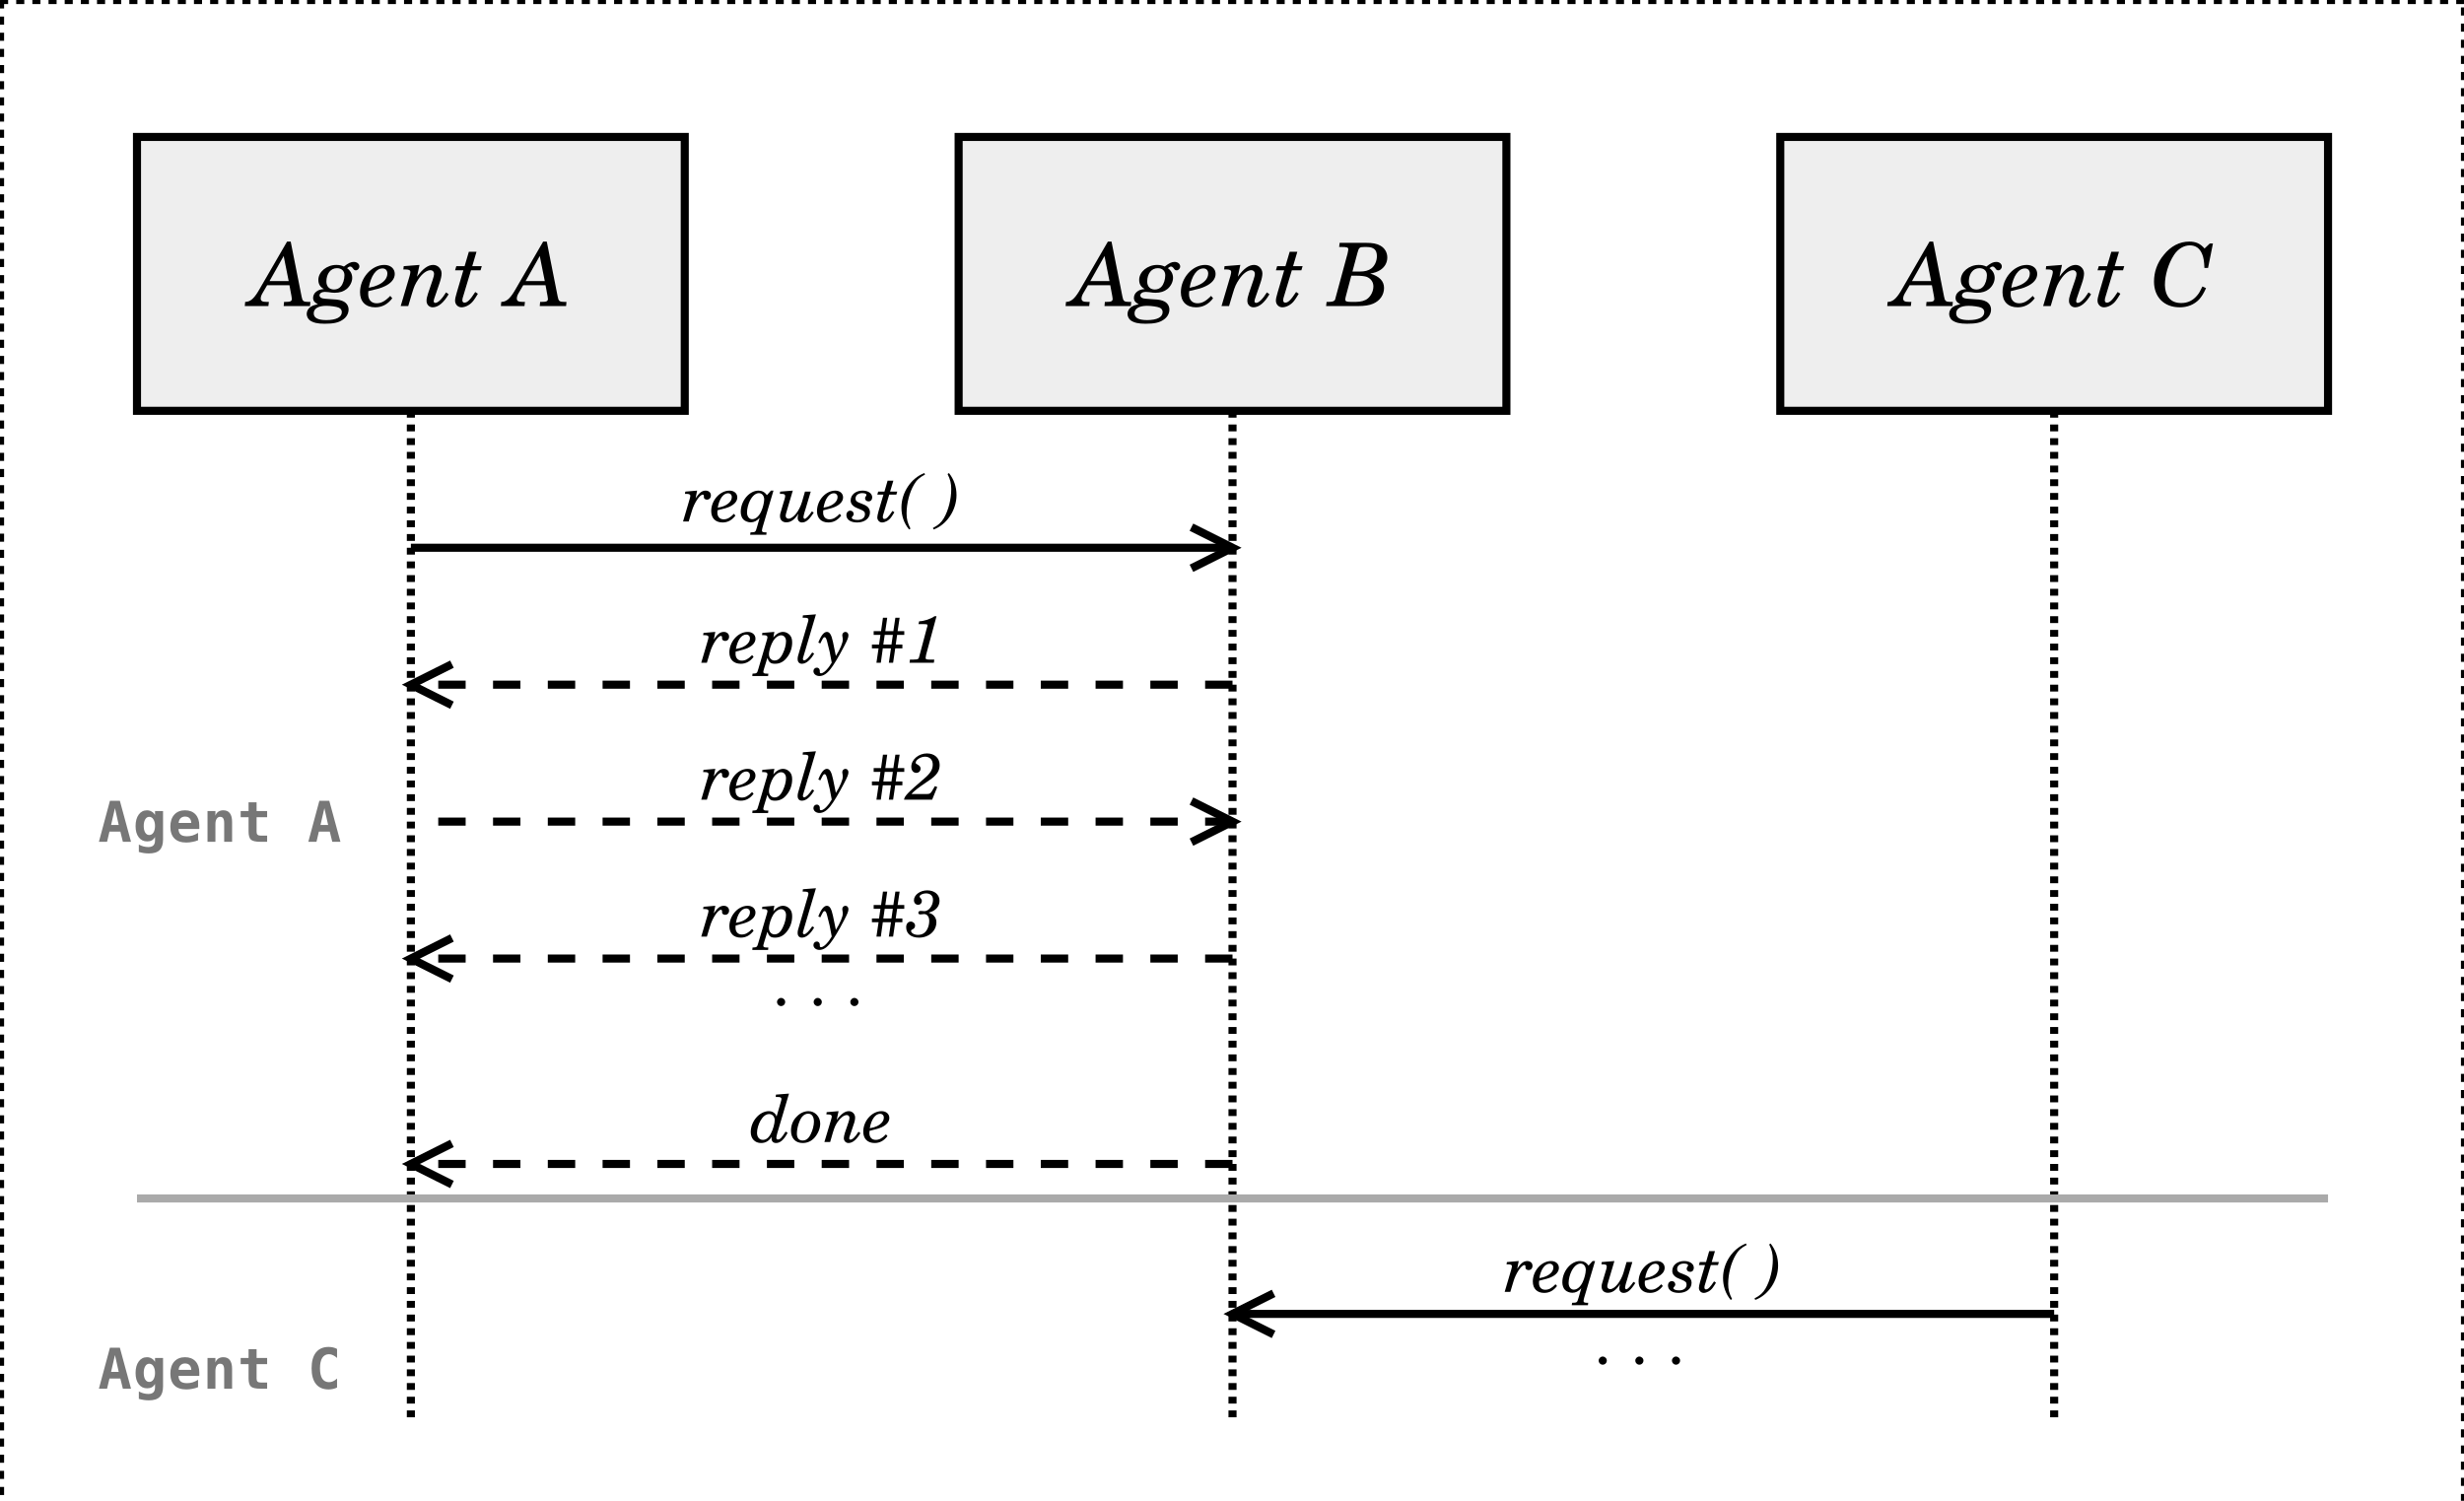 <?xml version="1.0" encoding="UTF-8"?>
<svg xmlns="http://www.w3.org/2000/svg" xmlns:xlink="http://www.w3.org/1999/xlink" width="307pt" height="187pt" viewBox="0 0 307 187" version="1.1">
<defs>
<g>
<symbol overflow="visible" id="glyph0-0">
<path style="stroke:none;" d=""/>
</symbol>
<symbol overflow="visible" id="glyph0-1">
<path style="stroke:none;" d="M 4.828 -8.031 L 4.375 -8.031 L 0.781 -1.828 C 0.203 -0.875 -0.25 -0.516 -0.844 -0.516 L -0.891 0 L 2.047 0 L 2.109 -0.516 L 1.844 -0.516 C 1.281 -0.516 1.094 -0.625 1.094 -0.953 C 1.094 -1.109 1.156 -1.328 1.281 -1.547 L 1.891 -2.594 L 4.672 -2.594 L 4.922 -1.25 C 4.938 -1.125 4.969 -0.984 4.969 -0.906 C 4.969 -0.594 4.797 -0.516 4.172 -0.516 L 4 -0.516 L 3.953 0 L 7.234 0 L 7.281 -0.516 L 7.016 -0.516 C 6.406 -0.516 6.297 -0.609 6.188 -1.172 Z M 4.578 -3.109 L 2.188 -3.109 L 3.953 -6.234 Z M 4.578 -3.109 "/>
</symbol>
<symbol overflow="visible" id="glyph0-2">
<path style="stroke:none;" d="M 4.172 -4.719 C 4.344 -4.859 4.438 -4.922 4.562 -4.922 C 4.672 -4.922 4.766 -4.859 4.859 -4.75 C 5.031 -4.5 5.094 -4.453 5.266 -4.453 C 5.5 -4.453 5.703 -4.672 5.703 -4.938 C 5.703 -5.25 5.406 -5.5 5.016 -5.5 C 4.641 -5.5 4.344 -5.359 3.781 -4.922 C 3.422 -5.078 3.188 -5.125 2.828 -5.125 C 1.641 -5.125 0.594 -4.266 0.594 -3.266 C 0.594 -2.734 0.812 -2.375 1.281 -2.125 C 0.781 -2.062 0.547 -1.984 0.297 -1.766 C 0.078 -1.594 -0.062 -1.297 -0.062 -1.031 C -0.062 -0.672 0.109 -0.438 0.531 -0.234 C 0.078 -0.125 -0.094 -0.062 -0.328 0.078 C -0.656 0.266 -0.859 0.625 -0.859 0.984 C -0.859 1.281 -0.703 1.594 -0.469 1.781 C -0.031 2.078 0.469 2.203 1.375 2.203 C 2.453 2.203 3.078 2.078 3.609 1.719 C 4.078 1.422 4.359 0.953 4.359 0.438 C 4.359 0.016 4.141 -0.344 3.781 -0.547 C 3.438 -0.734 3.094 -0.812 2.344 -0.844 C 1.391 -0.906 1.297 -0.922 1.141 -0.953 C 0.891 -1.016 0.734 -1.141 0.734 -1.328 C 0.734 -1.578 1.016 -1.766 1.391 -1.766 C 1.531 -1.766 1.688 -1.75 1.844 -1.734 C 2.297 -1.672 2.359 -1.656 2.625 -1.656 C 3.234 -1.656 3.719 -1.812 4.094 -2.109 C 4.531 -2.453 4.812 -3.016 4.812 -3.5 C 4.812 -4 4.594 -4.406 4.172 -4.719 Z M 2.906 -4.719 C 3.484 -4.719 3.844 -4.375 3.844 -3.844 C 3.844 -3.328 3.672 -2.766 3.391 -2.438 C 3.203 -2.203 2.891 -2.062 2.547 -2.062 C 1.969 -2.062 1.594 -2.438 1.594 -3.047 C 1.594 -4.031 2.125 -4.719 2.906 -4.719 Z M 1.578 -0.031 C 2.078 -0.031 2.859 0.078 3.109 0.188 C 3.375 0.297 3.516 0.484 3.516 0.75 C 3.516 1.391 2.812 1.75 1.578 1.75 C 0.531 1.75 0.016 1.469 0.016 0.906 C 0.016 0.312 0.594 -0.031 1.578 -0.031 Z M 1.578 -0.031 "/>
</symbol>
<symbol overflow="visible" id="glyph0-3">
<path style="stroke:none;" d="M 3.703 -1.266 C 3.047 -0.594 2.578 -0.344 2 -0.344 C 1.359 -0.344 0.953 -0.781 0.953 -1.484 C 0.953 -1.562 0.953 -1.719 0.969 -1.859 C 2.25 -2.156 2.469 -2.219 2.953 -2.438 C 3.797 -2.812 4.266 -3.375 4.266 -4 C 4.266 -4.672 3.734 -5.125 2.969 -5.125 C 1.375 -5.125 -0.062 -3.5 -0.062 -1.719 C -0.062 -0.547 0.641 0.156 1.828 0.156 C 2.656 0.156 3.375 -0.203 3.953 -0.969 Z M 1.031 -2.281 C 1.281 -3.75 1.938 -4.688 2.75 -4.688 C 3.109 -4.688 3.344 -4.438 3.344 -4.062 C 3.344 -3.469 2.922 -2.953 2.141 -2.609 C 1.828 -2.469 1.641 -2.406 1.031 -2.281 Z M 1.031 -2.281 "/>
</symbol>
<symbol overflow="visible" id="glyph0-4">
<path style="stroke:none;" d="M 2.5 -5.125 L 0.531 -4.969 L 0.484 -4.562 L 0.734 -4.562 C 1.188 -4.562 1.359 -4.469 1.359 -4.234 C 1.359 -4.141 1.328 -3.984 1.266 -3.75 L 0.156 0 L 1.094 0 L 1.547 -1.516 C 1.828 -2.469 1.969 -2.766 2.359 -3.344 C 2.828 -4.047 3.406 -4.469 3.875 -4.469 C 4.125 -4.469 4.312 -4.281 4.312 -4.031 C 4.312 -3.844 4.25 -3.594 4.141 -3.266 L 3.562 -1.562 C 3.422 -1.141 3.375 -0.891 3.375 -0.641 C 3.375 -0.188 3.703 0.156 4.141 0.156 C 4.828 0.156 5.516 -0.422 6.125 -1.469 L 5.812 -1.703 C 5.266 -0.844 4.797 -0.391 4.453 -0.391 C 4.359 -0.391 4.266 -0.484 4.266 -0.594 C 4.266 -0.719 4.297 -0.844 4.469 -1.328 L 4.984 -2.828 C 5.156 -3.328 5.25 -3.75 5.25 -4.062 C 5.25 -4.641 4.781 -5.125 4.203 -5.125 C 3.562 -5.125 2.906 -4.656 2.188 -3.656 Z M 2.5 -5.125 "/>
</symbol>
<symbol overflow="visible" id="glyph0-5">
<path style="stroke:none;" d="M 2.938 -6.766 L 1.984 -6.766 L 1.453 -4.969 L 0.422 -4.969 L 0.266 -4.453 L 1.297 -4.453 L 0.484 -1.703 C 0.328 -1.156 0.266 -0.906 0.266 -0.672 C 0.266 -0.203 0.625 0.156 1.062 0.156 C 1.578 0.156 2.188 -0.172 2.562 -0.688 C 2.719 -0.891 2.828 -1.062 3.109 -1.531 L 2.781 -1.75 C 2.109 -0.719 1.781 -0.422 1.422 -0.422 C 1.281 -0.422 1.172 -0.531 1.172 -0.719 C 1.172 -0.812 1.188 -0.891 1.203 -0.969 L 2.25 -4.453 L 3.438 -4.453 L 3.594 -4.969 L 2.406 -4.969 Z M 2.938 -6.766 "/>
</symbol>
<symbol overflow="visible" id="glyph0-6">
<path style="stroke:none;" d=""/>
</symbol>
<symbol overflow="visible" id="glyph0-7">
<path style="stroke:none;" d="M 1.344 -7.875 L 1.281 -7.359 L 1.562 -7.359 C 2.266 -7.359 2.422 -7.312 2.422 -7.062 C 2.422 -6.984 2.375 -6.75 2.328 -6.531 L 0.922 -1.344 C 0.781 -0.75 0.766 -0.75 0.672 -0.672 C 0.562 -0.562 0.297 -0.516 -0.125 -0.516 L -0.281 -0.516 L -0.344 0 L 3.625 0 C 4.422 0 5.078 -0.094 5.516 -0.297 C 6.359 -0.656 6.875 -1.391 6.875 -2.25 C 6.875 -3.109 6.312 -3.703 5.156 -4.047 C 5.688 -4.141 6.016 -4.25 6.375 -4.469 C 6.953 -4.828 7.281 -5.406 7.281 -6.047 C 7.281 -6.688 6.953 -7.234 6.406 -7.531 C 5.953 -7.781 5.469 -7.875 4.625 -7.875 Z M 2.938 -4.297 L 3.562 -6.625 C 3.734 -7.281 3.828 -7.359 4.391 -7.359 L 4.703 -7.359 C 5.594 -7.359 5.984 -7.016 5.984 -6.219 C 5.984 -5.609 5.719 -5.016 5.297 -4.688 C 4.953 -4.422 4.484 -4.297 3.844 -4.297 Z M 2.797 -3.781 L 3.484 -3.781 C 4.016 -3.781 4.516 -3.719 4.75 -3.625 C 5.25 -3.406 5.547 -2.984 5.547 -2.453 C 5.547 -1.891 5.281 -1.312 4.859 -0.953 C 4.531 -0.672 4 -0.516 3.344 -0.516 L 2.797 -0.516 C 2.219 -0.516 2.047 -0.578 2.047 -0.812 C 2.047 -0.891 2.062 -1.031 2.109 -1.188 Z M 2.797 -3.781 "/>
</symbol>
<symbol overflow="visible" id="glyph0-8">
<path style="stroke:none;" d="M 6.734 -7.172 C 6.203 -7.781 5.656 -8.031 4.828 -8.031 C 3.625 -8.031 2.531 -7.469 1.656 -6.375 C 0.844 -5.406 0.438 -4.266 0.438 -3.047 C 0.438 -1.109 1.703 0.156 3.641 0.156 C 4.609 0.156 5.422 -0.172 6.047 -0.812 C 6.375 -1.172 6.625 -1.578 6.922 -2.234 L 6.469 -2.438 C 6.188 -1.859 6.047 -1.594 5.844 -1.359 C 5.297 -0.688 4.641 -0.375 3.828 -0.375 C 3.156 -0.375 2.625 -0.594 2.297 -1.016 C 1.969 -1.422 1.797 -2 1.797 -2.625 C 1.797 -3.859 2.234 -5.297 2.922 -6.359 C 3.422 -7.125 4.156 -7.562 4.906 -7.562 C 5.625 -7.562 6.141 -7.203 6.438 -6.469 C 6.609 -6.062 6.688 -5.578 6.719 -4.75 L 7.172 -4.75 L 7.781 -7.797 L 7.391 -7.797 Z M 6.734 -7.172 "/>
</symbol>
<symbol overflow="visible" id="glyph1-0">
<path style="stroke:none;" d="M 0.359 1.234 L 0.359 -4.938 L 3.859 -4.938 L 3.859 1.234 Z M 0.75 0.844 L 3.469 0.844 L 3.469 -4.547 L 0.75 -4.547 Z M 0.75 0.844 "/>
</symbol>
<symbol overflow="visible" id="glyph1-1">
<path style="stroke:none;" d="M 2.109 -4.188 L 1.625 -2.094 L 2.578 -2.094 Z M 1.484 -5.109 L 2.719 -5.109 L 4.109 0 L 3.094 0 L 2.781 -1.266 L 1.422 -1.266 L 1.125 0 L 0.109 0 Z M 1.484 -5.109 "/>
</symbol>
<symbol overflow="visible" id="glyph1-2">
<path style="stroke:none;" d="M 2.75 -1.969 C 2.75 -2.309 2.68 -2.586 2.547 -2.797 C 2.422 -3.004 2.246 -3.109 2.031 -3.109 C 1.82 -3.109 1.652 -3.004 1.531 -2.797 C 1.406 -2.586 1.344 -2.309 1.344 -1.969 C 1.344 -1.625 1.406 -1.348 1.531 -1.141 C 1.652 -0.941 1.82 -0.844 2.031 -0.844 C 2.246 -0.844 2.422 -0.941 2.547 -1.141 C 2.68 -1.348 2.75 -1.625 2.75 -1.969 Z M 3.75 -0.281 C 3.75 0.32 3.605 0.758 3.328 1.031 C 3.055 1.309 2.605 1.453 1.984 1.453 C 1.773 1.453 1.566 1.434 1.359 1.406 C 1.148 1.375 0.941 1.324 0.734 1.266 L 0.734 0.344 C 0.918 0.445 1.113 0.523 1.312 0.578 C 1.508 0.629 1.711 0.656 1.922 0.656 C 2.199 0.656 2.41 0.586 2.547 0.453 C 2.68 0.316 2.75 0.105 2.75 -0.172 L 2.75 -0.594 C 2.645 -0.406 2.508 -0.262 2.344 -0.172 C 2.188 -0.086 1.992 -0.047 1.766 -0.047 C 1.328 -0.047 0.977 -0.219 0.719 -0.562 C 0.457 -0.902 0.328 -1.367 0.328 -1.953 C 0.328 -2.555 0.457 -3.035 0.719 -3.391 C 0.977 -3.742 1.32 -3.922 1.75 -3.922 C 1.965 -3.922 2.16 -3.867 2.328 -3.766 C 2.504 -3.672 2.645 -3.527 2.75 -3.344 L 2.75 -3.828 L 3.75 -3.828 Z M 3.75 -0.281 "/>
</symbol>
<symbol overflow="visible" id="glyph1-3">
<path style="stroke:none;" d="M 3.766 -0.188 C 3.535 -0.094 3.293 -0.023 3.047 0.016 C 2.805 0.066 2.555 0.094 2.297 0.094 C 1.648 0.094 1.152 -0.078 0.812 -0.422 C 0.477 -0.762 0.312 -1.254 0.312 -1.891 C 0.312 -2.512 0.473 -3.008 0.797 -3.375 C 1.129 -3.738 1.578 -3.922 2.141 -3.922 C 2.699 -3.922 3.141 -3.746 3.453 -3.406 C 3.762 -3.07 3.922 -2.602 3.922 -2 L 3.922 -1.594 L 1.328 -1.594 C 1.336 -1.289 1.426 -1.059 1.594 -0.906 C 1.77 -0.758 2.035 -0.688 2.391 -0.688 C 2.617 -0.688 2.844 -0.719 3.062 -0.781 C 3.289 -0.852 3.523 -0.961 3.766 -1.109 Z M 2.922 -2.344 C 2.91 -2.602 2.836 -2.801 2.703 -2.938 C 2.578 -3.07 2.387 -3.141 2.141 -3.141 C 1.91 -3.141 1.723 -3.066 1.578 -2.922 C 1.441 -2.785 1.363 -2.59 1.344 -2.344 Z M 2.922 -2.344 "/>
</symbol>
<symbol overflow="visible" id="glyph1-4">
<path style="stroke:none;" d="M 3.656 -2.484 L 3.656 0 L 2.672 0 L 2.672 -2.328 C 2.672 -2.605 2.629 -2.805 2.547 -2.922 C 2.473 -3.043 2.34 -3.109 2.156 -3.109 C 1.977 -3.109 1.836 -3.023 1.734 -2.859 C 1.629 -2.703 1.578 -2.477 1.578 -2.188 L 1.578 0 L 0.594 0 L 0.594 -3.828 L 1.578 -3.828 L 1.578 -3.25 C 1.648 -3.465 1.77 -3.633 1.938 -3.75 C 2.113 -3.863 2.32 -3.922 2.562 -3.922 C 2.926 -3.922 3.195 -3.801 3.375 -3.562 C 3.559 -3.32 3.656 -2.961 3.656 -2.484 Z M 3.656 -2.484 "/>
</symbol>
<symbol overflow="visible" id="glyph1-5">
<path style="stroke:none;" d="M 2.359 -4.922 L 2.359 -3.828 L 3.672 -3.828 L 3.672 -3.062 L 2.359 -3.062 L 2.359 -1.25 C 2.359 -1.07 2.398 -0.945 2.484 -0.875 C 2.566 -0.801 2.707 -0.766 2.906 -0.766 L 3.672 -0.766 L 3.672 0 L 2.828 0 C 2.254 0 1.863 -0.086 1.656 -0.266 C 1.457 -0.449 1.359 -0.797 1.359 -1.297 L 1.359 -3.062 L 0.375 -3.062 L 0.375 -3.828 L 1.359 -3.828 L 1.359 -4.922 Z M 2.359 -4.922 "/>
</symbol>
<symbol overflow="visible" id="glyph1-6">
<path style="stroke:none;" d=""/>
</symbol>
<symbol overflow="visible" id="glyph1-7">
<path style="stroke:none;" d="M 3.688 -0.141 C 3.531 -0.066 3.363 -0.008 3.188 0.031 C 3.008 0.07 2.824 0.094 2.641 0.094 C 1.953 0.094 1.426 -0.129 1.062 -0.578 C 0.695 -1.035 0.516 -1.691 0.516 -2.547 C 0.516 -3.398 0.695 -4.055 1.062 -4.516 C 1.426 -4.973 1.953 -5.203 2.641 -5.203 C 2.824 -5.203 3.008 -5.18 3.188 -5.141 C 3.371 -5.098 3.539 -5.035 3.688 -4.953 L 3.688 -3.828 C 3.52 -3.98 3.352 -4.098 3.188 -4.172 C 3.031 -4.254 2.863 -4.297 2.688 -4.297 C 2.32 -4.297 2.039 -4.145 1.844 -3.844 C 1.656 -3.551 1.562 -3.117 1.562 -2.547 C 1.562 -1.973 1.656 -1.539 1.844 -1.25 C 2.039 -0.957 2.32 -0.812 2.688 -0.812 C 2.863 -0.812 3.031 -0.848 3.188 -0.922 C 3.352 -0.992 3.52 -1.109 3.688 -1.266 Z M 3.688 -0.141 "/>
</symbol>
<symbol overflow="visible" id="glyph2-0">
<path style="stroke:none;" d=""/>
</symbol>
<symbol overflow="visible" id="glyph2-1">
<path style="stroke:none;" d="M 1.828 -3.844 L 0.359 -3.719 L 0.312 -3.438 L 0.516 -3.438 C 0.844 -3.438 0.984 -3.359 0.984 -3.203 C 0.984 -3.141 0.953 -2.969 0.906 -2.812 L 0.078 0 L 0.781 0 L 1.172 -1.297 C 1.469 -2.312 2.156 -3.344 2.531 -3.344 C 2.625 -3.344 2.672 -3.281 2.672 -3.156 C 2.672 -2.969 2.672 -2.953 2.703 -2.891 C 2.781 -2.781 2.906 -2.719 3.062 -2.719 C 3.344 -2.719 3.547 -2.938 3.547 -3.25 C 3.547 -3.594 3.281 -3.844 2.891 -3.844 C 2.438 -3.844 2.078 -3.562 1.641 -2.891 Z M 1.828 -3.844 "/>
</symbol>
<symbol overflow="visible" id="glyph2-2">
<path style="stroke:none;" d="M 2.781 -0.953 C 2.297 -0.453 1.938 -0.266 1.5 -0.266 C 1.016 -0.266 0.719 -0.594 0.719 -1.109 C 0.719 -1.172 0.719 -1.281 0.734 -1.391 C 1.688 -1.625 1.844 -1.672 2.219 -1.828 C 2.844 -2.109 3.203 -2.531 3.203 -3 C 3.203 -3.5 2.797 -3.844 2.234 -3.844 C 1.031 -3.844 -0.047 -2.625 -0.047 -1.297 C -0.047 -0.406 0.484 0.125 1.375 0.125 C 2 0.125 2.531 -0.156 2.969 -0.734 Z M 0.766 -1.719 C 0.953 -2.812 1.453 -3.516 2.062 -3.516 C 2.328 -3.516 2.516 -3.328 2.516 -3.047 C 2.516 -2.609 2.188 -2.219 1.609 -1.953 C 1.375 -1.844 1.234 -1.812 0.766 -1.719 Z M 0.766 -1.719 "/>
</symbol>
<symbol overflow="visible" id="glyph2-3">
<path style="stroke:none;" d="M 4.078 -3.844 L 3.766 -3.844 L 3.266 -3.281 C 3 -3.656 2.641 -3.844 2.219 -3.844 C 1.062 -3.844 0 -2.578 0 -1.188 C 0 -0.812 0.125 -0.438 0.344 -0.234 C 0.547 -0.031 0.922 0.109 1.234 0.109 C 1.656 0.109 2 -0.062 2.359 -0.453 L 2.016 0.734 C 1.844 1.328 1.844 1.344 1.219 1.359 L 1.172 1.656 L 3.188 1.656 L 3.219 1.359 L 3.156 1.359 C 2.766 1.359 2.641 1.312 2.641 1.141 C 2.641 1.078 2.672 0.906 2.719 0.734 Z M 2.266 -3.531 C 2.641 -3.531 2.922 -3.203 2.922 -2.75 C 2.922 -2.344 2.75 -1.672 2.547 -1.25 C 2.266 -0.625 1.844 -0.281 1.422 -0.281 C 1.047 -0.281 0.781 -0.625 0.781 -1.125 C 0.781 -1.578 0.938 -2.188 1.156 -2.609 C 1.453 -3.188 1.859 -3.531 2.266 -3.531 Z M 2.266 -3.531 "/>
</symbol>
<symbol overflow="visible" id="glyph2-4">
<path style="stroke:none;" d="M 4.172 -3.719 L 3.453 -3.719 L 3.078 -2.422 C 2.734 -1.281 1.984 -0.344 1.406 -0.344 C 1.203 -0.344 1.047 -0.5 1.047 -0.703 C 1.047 -0.797 1.078 -0.938 1.141 -1.156 L 1.938 -3.844 L 0.359 -3.719 L 0.328 -3.438 L 0.531 -3.438 C 0.875 -3.438 0.984 -3.359 0.984 -3.172 C 0.984 -3.094 0.969 -2.969 0.922 -2.812 L 0.594 -1.719 C 0.344 -0.891 0.344 -0.891 0.344 -0.641 C 0.344 -0.188 0.656 0.109 1.125 0.109 C 1.688 0.109 2.156 -0.219 2.641 -0.969 C 2.562 -0.688 2.547 -0.578 2.547 -0.422 C 2.547 -0.109 2.766 0.125 3.078 0.125 C 3.562 0.125 3.969 -0.203 4.547 -1.109 L 4.312 -1.25 C 3.906 -0.656 3.578 -0.328 3.422 -0.328 C 3.328 -0.328 3.266 -0.422 3.266 -0.531 C 3.266 -0.609 3.297 -0.766 3.359 -1 Z M 4.172 -3.719 "/>
</symbol>
<symbol overflow="visible" id="glyph2-5">
<path style="stroke:none;" d="M 2 -3.844 C 1.141 -3.844 0.516 -3.328 0.516 -2.609 C 0.516 -2.266 0.719 -1.969 1.078 -1.781 C 1.219 -1.719 1.391 -1.625 1.719 -1.5 C 2.188 -1.312 2.297 -1.188 2.297 -0.906 C 2.297 -0.469 1.938 -0.188 1.375 -0.188 C 0.953 -0.188 0.656 -0.297 0.656 -0.469 C 0.656 -0.5 0.672 -0.562 0.719 -0.594 C 0.859 -0.75 0.891 -0.797 0.891 -0.938 C 0.891 -1.172 0.703 -1.344 0.469 -1.344 C 0.203 -1.344 -0.016 -1.125 -0.016 -0.797 C -0.016 -0.234 0.5 0.125 1.328 0.125 C 2.266 0.125 2.922 -0.391 2.922 -1.141 C 2.922 -1.453 2.766 -1.75 2.5 -1.922 C 2.328 -2.031 2.25 -2.078 1.797 -2.25 C 1.266 -2.438 1.125 -2.562 1.125 -2.875 C 1.125 -3.266 1.484 -3.531 1.953 -3.531 C 2.266 -3.531 2.484 -3.453 2.484 -3.312 C 2.484 -3.281 2.469 -3.25 2.453 -3.203 C 2.328 -3.031 2.312 -3 2.312 -2.875 C 2.312 -2.656 2.5 -2.5 2.75 -2.5 C 3.016 -2.5 3.203 -2.703 3.203 -3 C 3.203 -3.5 2.703 -3.844 2 -3.844 Z M 2 -3.844 "/>
</symbol>
<symbol overflow="visible" id="glyph2-6">
<path style="stroke:none;" d="M 2.203 -5.078 L 1.484 -5.078 L 1.094 -3.719 L 0.312 -3.719 L 0.203 -3.344 L 0.969 -3.344 L 0.359 -1.281 C 0.25 -0.875 0.203 -0.672 0.203 -0.5 C 0.203 -0.156 0.469 0.125 0.797 0.125 C 1.172 0.125 1.641 -0.125 1.922 -0.516 C 2.031 -0.672 2.125 -0.797 2.328 -1.141 L 2.094 -1.312 C 1.578 -0.547 1.344 -0.312 1.078 -0.312 C 0.953 -0.312 0.891 -0.406 0.891 -0.547 C 0.891 -0.609 0.891 -0.656 0.906 -0.734 L 1.688 -3.344 L 2.578 -3.344 L 2.688 -3.719 L 1.797 -3.719 Z M 2.203 -5.078 "/>
</symbol>
<symbol overflow="visible" id="glyph2-7">
<path style="stroke:none;" d="M 3.188 -6.031 C 1.531 -5.406 0.328 -3.609 0.328 -1.75 C 0.328 -0.703 0.641 0.219 1.281 1 L 1.453 0.891 C 1.094 0.188 0.969 -0.281 0.969 -1 C 0.969 -2.25 1.328 -3.641 1.906 -4.609 C 2.219 -5.156 2.578 -5.484 3.266 -5.844 Z M 3.188 -6.031 "/>
</symbol>
<symbol overflow="visible" id="glyph2-8">
<path style="stroke:none;" d=""/>
</symbol>
<symbol overflow="visible" id="glyph2-9">
<path style="stroke:none;" d="M -0.672 1 C 0.969 0.391 2.172 -1.422 2.172 -3.281 C 2.172 -4.328 1.859 -5.234 1.234 -6.031 L 1.062 -5.906 C 1.406 -5.203 1.516 -4.734 1.516 -4.031 C 1.516 -2.781 1.172 -1.391 0.594 -0.406 C 0.281 0.125 -0.078 0.453 -0.766 0.812 Z M -0.672 1 "/>
</symbol>
<symbol overflow="visible" id="glyph2-10">
<path style="stroke:none;" d="M 1.922 -3.844 L 0.422 -3.719 L 0.391 -3.438 L 0.594 -3.438 C 0.922 -3.438 1.062 -3.359 1.062 -3.172 C 1.062 -3.094 1.031 -2.969 0.984 -2.812 L -0.062 0.734 C -0.234 1.328 -0.234 1.328 -0.797 1.359 L -0.828 1.656 L 1.141 1.656 L 1.172 1.359 L 1.078 1.359 C 0.672 1.359 0.547 1.312 0.547 1.141 C 0.547 1.078 0.578 0.938 0.641 0.734 L 1.047 -0.594 C 1.266 -0.031 1.469 0.125 2.016 0.125 C 2.594 0.125 3.094 -0.125 3.484 -0.641 C 3.906 -1.156 4.141 -1.844 4.141 -2.516 C 4.141 -2.922 4.062 -3.188 3.875 -3.422 C 3.656 -3.688 3.328 -3.844 3.016 -3.844 C 2.594 -3.844 2.156 -3.609 1.797 -3.156 Z M 2.766 -3.422 C 3.125 -3.422 3.375 -3.125 3.375 -2.688 C 3.375 -2.25 3.234 -1.688 2.984 -1.172 C 2.703 -0.562 2.375 -0.281 1.938 -0.281 C 1.547 -0.281 1.25 -0.609 1.25 -1.047 C 1.25 -1.516 1.5 -2.297 1.812 -2.781 C 2.094 -3.188 2.438 -3.422 2.766 -3.422 Z M 2.766 -3.422 "/>
</symbol>
<symbol overflow="visible" id="glyph2-11">
<path style="stroke:none;" d="M 2.406 -6.031 L 0.781 -5.906 L 0.75 -5.609 L 1 -5.609 C 1.328 -5.609 1.469 -5.547 1.469 -5.359 C 1.469 -5.281 1.438 -5.172 1.391 -5 L 0.359 -1.484 C 0.156 -0.828 0.125 -0.703 0.125 -0.453 C 0.125 -0.094 0.328 0.125 0.656 0.125 C 1.172 0.125 1.703 -0.312 2.188 -1.141 L 1.938 -1.281 C 1.531 -0.656 1.156 -0.297 0.938 -0.297 C 0.844 -0.297 0.781 -0.375 0.781 -0.469 C 0.781 -0.562 0.781 -0.562 0.891 -0.922 Z M 2.406 -6.031 "/>
</symbol>
<symbol overflow="visible" id="glyph2-12">
<path style="stroke:none;" d="M 1.797 -2.578 C 1.609 -3.469 1.391 -3.844 1.031 -3.844 C 0.672 -3.844 0.297 -3.391 -0.031 -2.516 L 0.219 -2.406 C 0.531 -3.047 0.609 -3.188 0.75 -3.188 C 0.875 -3.188 0.969 -3.016 1.062 -2.656 C 1.312 -1.734 1.469 -1.047 1.641 -0.016 C 1.375 0.422 1.312 0.5 1.172 0.672 C 0.844 1.078 0.531 1.312 0.312 1.312 C 0.219 1.312 0.156 1.266 0.156 1.172 C 0.156 0.922 0.156 0.922 0.125 0.859 C 0.078 0.703 -0.062 0.609 -0.219 0.609 C -0.453 0.609 -0.641 0.797 -0.641 1.047 C -0.641 1.391 -0.312 1.656 0.109 1.656 C 0.578 1.656 1.031 1.375 1.5 0.766 C 1.891 0.281 2.531 -0.797 3.156 -2 C 3.625 -2.891 3.719 -3.156 3.719 -3.422 C 3.719 -3.672 3.562 -3.844 3.344 -3.844 C 3.125 -3.844 2.953 -3.656 2.953 -3.438 C 2.953 -3.391 2.953 -3.344 2.969 -3.297 C 3.016 -3.016 3.016 -3 3.016 -2.875 C 3.016 -2.469 2.688 -1.688 2.156 -0.844 Z M 1.797 -2.578 "/>
</symbol>
<symbol overflow="visible" id="glyph2-13">
<path style="stroke:none;" d="M 1.094 -1.797 L 0.828 0 L 1.375 0 L 1.625 -1.797 L 2.641 -1.797 L 2.375 0 L 2.906 0 L 3.172 -1.797 L 4.062 -1.797 L 4.062 -2.266 L 3.234 -2.266 L 3.406 -3.469 L 4.297 -3.469 L 4.297 -3.938 L 3.469 -3.938 L 3.719 -5.609 L 3.188 -5.609 L 2.938 -3.938 L 1.938 -3.938 L 2.172 -5.609 L 1.641 -5.609 L 1.406 -3.938 L 0.484 -3.938 L 0.484 -3.469 L 1.328 -3.469 L 1.156 -2.266 L 0.266 -2.266 L 0.266 -1.797 Z M 1.859 -3.469 L 2.875 -3.469 L 2.703 -2.266 L 1.688 -2.266 Z M 1.859 -3.469 "/>
</symbol>
<symbol overflow="visible" id="glyph2-14">
<path style="stroke:none;" d="M 3.766 -5.797 L 3.516 -5.797 C 3.078 -5.469 2.203 -5.172 1.609 -5.172 L 1.516 -4.812 L 2.078 -4.812 C 2.578 -4.812 2.641 -4.797 2.641 -4.656 C 2.641 -4.578 2.641 -4.578 2.547 -4.281 L 1.672 -1 C 1.562 -0.578 1.562 -0.562 1.484 -0.5 C 1.406 -0.422 1.219 -0.391 0.797 -0.391 L 0.453 -0.391 L 0.406 0 L 3.438 0 L 3.484 -0.391 L 3.047 -0.391 C 2.516 -0.391 2.406 -0.422 2.406 -0.609 C 2.406 -0.672 2.406 -0.672 2.469 -1 Z M 3.766 -5.797 "/>
</symbol>
<symbol overflow="visible" id="glyph2-15">
<path style="stroke:none;" d="M 3.562 -1.688 L 3.344 -1.312 C 3.047 -0.781 2.938 -0.703 2.531 -0.703 L 0.641 -0.703 C 0.844 -0.953 1.188 -1.25 1.844 -1.719 C 2.969 -2.484 3.016 -2.531 3.234 -2.688 C 3.891 -3.203 4.156 -3.688 4.156 -4.328 C 4.156 -5.188 3.516 -5.766 2.578 -5.766 C 1.531 -5.766 0.625 -5 0.625 -4.109 C 0.625 -3.641 0.875 -3.344 1.25 -3.344 C 1.562 -3.344 1.781 -3.578 1.781 -3.875 C 1.781 -4.078 1.672 -4.219 1.406 -4.375 C 1.219 -4.469 1.172 -4.516 1.172 -4.609 C 1.172 -4.969 1.797 -5.359 2.344 -5.359 C 2.922 -5.359 3.297 -4.969 3.297 -4.391 C 3.297 -3.781 3.031 -3.328 2.297 -2.688 C 0.109 -0.812 -0.219 -0.453 -0.281 0 L 3.219 0 L 3.859 -1.578 Z M 3.562 -1.688 "/>
</symbol>
<symbol overflow="visible" id="glyph2-16">
<path style="stroke:none;" d="M 2.781 -2.984 C 2.875 -3.016 2.984 -3.047 3.062 -3.078 C 3.734 -3.312 4.141 -3.828 4.141 -4.469 C 4.141 -5.234 3.516 -5.766 2.609 -5.766 C 1.719 -5.766 0.953 -5.203 0.953 -4.531 C 0.953 -4.203 1.172 -3.969 1.469 -3.969 C 1.75 -3.969 1.938 -4.172 1.938 -4.438 C 1.938 -4.578 1.891 -4.672 1.766 -4.812 C 1.688 -4.891 1.656 -4.938 1.656 -5 C 1.656 -5.188 2.062 -5.391 2.453 -5.391 C 3 -5.391 3.328 -5.094 3.328 -4.578 C 3.328 -3.859 2.797 -3.172 2.266 -3.172 C 2.234 -3.172 2.172 -3.172 2.078 -3.188 C 1.828 -3.203 1.812 -3.203 1.781 -3.203 C 1.609 -3.203 1.5 -3.125 1.5 -2.969 C 1.5 -2.844 1.594 -2.766 1.75 -2.766 C 1.781 -2.766 1.844 -2.766 1.906 -2.781 C 2.016 -2.797 2.141 -2.812 2.219 -2.812 C 2.609 -2.812 2.859 -2.469 2.859 -1.953 C 2.859 -1.578 2.766 -1.203 2.594 -0.891 C 2.344 -0.438 1.969 -0.219 1.438 -0.219 C 0.984 -0.219 0.594 -0.453 0.594 -0.719 C 0.594 -0.797 0.625 -0.828 0.75 -0.891 C 0.984 -1 1.094 -1.141 1.094 -1.375 C 1.094 -1.641 0.844 -1.875 0.562 -1.875 C 0.219 -1.875 -0.016 -1.594 -0.016 -1.172 C -0.016 -0.375 0.594 0.125 1.578 0.125 C 2.812 0.125 3.75 -0.703 3.75 -1.797 C 3.75 -2.094 3.656 -2.344 3.484 -2.547 C 3.312 -2.766 3.141 -2.859 2.781 -2.984 Z M 2.781 -2.984 "/>
</symbol>
<symbol overflow="visible" id="glyph2-17">
<path style="stroke:none;" d="M 0.641 -0.891 C 0.375 -0.891 0.141 -0.656 0.141 -0.391 C 0.141 -0.109 0.375 0.125 0.641 0.125 C 0.922 0.125 1.156 -0.094 1.156 -0.391 C 1.156 -0.656 0.922 -0.891 0.641 -0.891 Z M 0.641 -0.891 "/>
</symbol>
<symbol overflow="visible" id="glyph2-18">
<path style="stroke:none;" d="M 4.375 -1.297 C 3.891 -0.531 3.688 -0.312 3.422 -0.312 C 3.297 -0.312 3.219 -0.391 3.219 -0.531 C 3.219 -0.641 3.266 -0.828 3.344 -1.125 L 4.797 -6.031 L 3.172 -5.906 L 3.141 -5.609 L 3.391 -5.609 C 3.719 -5.609 3.859 -5.547 3.859 -5.359 C 3.859 -5.281 3.828 -5.172 3.781 -5 L 3.25 -3.172 C 3.172 -3.375 3.125 -3.453 3.031 -3.547 C 2.859 -3.734 2.594 -3.844 2.297 -3.844 C 1.125 -3.844 0.031 -2.594 0.031 -1.234 C 0.031 -0.422 0.547 0.125 1.312 0.125 C 1.859 0.125 2.281 -0.109 2.641 -0.641 C 2.625 -0.578 2.625 -0.484 2.625 -0.453 C 2.625 -0.078 2.828 0.125 3.188 0.125 C 3.703 0.125 4.156 -0.281 4.625 -1.141 Z M 2.328 -3.484 C 2.719 -3.484 3.016 -3.172 3.016 -2.734 C 3.016 -2.297 2.812 -1.562 2.547 -1.062 C 2.281 -0.531 1.938 -0.266 1.547 -0.266 C 1.109 -0.266 0.812 -0.609 0.812 -1.141 C 0.812 -1.609 0.984 -2.203 1.25 -2.672 C 1.562 -3.203 1.922 -3.484 2.328 -3.484 Z M 2.328 -3.484 "/>
</symbol>
<symbol overflow="visible" id="glyph2-19">
<path style="stroke:none;" d="M 2.234 -3.844 C 1.703 -3.844 1.172 -3.609 0.734 -3.141 C 0.281 -2.672 0.047 -2.094 0.047 -1.406 C 0.047 -0.469 0.609 0.125 1.5 0.125 C 2.094 0.125 2.594 -0.109 2.984 -0.547 C 3.422 -1.047 3.688 -1.688 3.688 -2.297 C 3.688 -3.156 3.031 -3.844 2.234 -3.844 Z M 2.188 -3.531 C 2.641 -3.531 2.906 -3.156 2.906 -2.531 C 2.906 -2.109 2.75 -1.453 2.516 -1 C 2.25 -0.438 1.938 -0.188 1.5 -0.188 C 1.031 -0.188 0.781 -0.484 0.781 -1.047 C 0.781 -1.734 1.062 -2.641 1.391 -3.094 C 1.625 -3.391 1.891 -3.531 2.188 -3.531 Z M 2.188 -3.531 "/>
</symbol>
<symbol overflow="visible" id="glyph2-20">
<path style="stroke:none;" d="M 1.875 -3.844 L 0.391 -3.719 L 0.359 -3.438 L 0.562 -3.438 C 0.891 -3.438 1.031 -3.359 1.031 -3.172 C 1.031 -3.109 1 -3 0.953 -2.812 L 0.109 0 L 0.828 0 L 1.156 -1.141 C 1.375 -1.844 1.469 -2.078 1.766 -2.516 C 2.125 -3.031 2.547 -3.359 2.906 -3.359 C 3.094 -3.359 3.234 -3.203 3.234 -3.016 C 3.234 -2.875 3.188 -2.703 3.109 -2.453 L 2.672 -1.172 C 2.578 -0.844 2.531 -0.656 2.531 -0.484 C 2.531 -0.141 2.781 0.125 3.109 0.125 C 3.625 0.125 4.141 -0.312 4.594 -1.109 L 4.359 -1.281 C 3.953 -0.625 3.609 -0.297 3.344 -0.297 C 3.266 -0.297 3.203 -0.359 3.203 -0.453 C 3.203 -0.547 3.219 -0.641 3.359 -1 L 3.734 -2.125 C 3.875 -2.5 3.938 -2.812 3.938 -3.047 C 3.938 -3.484 3.594 -3.844 3.156 -3.844 C 2.672 -3.844 2.188 -3.5 1.641 -2.75 Z M 1.875 -3.844 "/>
</symbol>
</g>
</defs>
<g id="surface466855">
<rect x="0" y="0" width="307" height="187" style="fill:rgb(100%,100%,100%);fill-opacity:1;stroke:none;"/>
<path style="fill:none;stroke-width:0.059;stroke-linecap:butt;stroke-linejoin:miter;stroke:rgb(0%,0%,0%);stroke-opacity:1;stroke-dasharray:0.059,0.059;stroke-miterlimit:10;" d="M 28 3 L 46 3 L 46 14 L 28 14 Z M 28 3 " transform="matrix(17.062,0,0,17.062,-477.73,-51.185)"/>
<path style="fill-rule:evenodd;fill:rgb(93.333%,93.333%,93.333%);fill-opacity:1;stroke-width:0.059;stroke-linecap:butt;stroke-linejoin:miter;stroke:rgb(0%,0%,0%);stroke-opacity:1;stroke-miterlimit:10;" d="M 29 4 L 33 4 L 33 6 L 29 6 Z M 29 4 " transform="matrix(17.062,0,0,17.062,-477.73,-51.185)"/>
<g style="fill:rgb(0%,0%,0%);fill-opacity:1;">
  <use xlink:href="#glyph0-1" x="31.391" y="38.134"/>
  <use xlink:href="#glyph0-2" x="39.072" y="38.134"/>
  <use xlink:href="#glyph0-3" x="44.92" y="38.134"/>
  <use xlink:href="#glyph0-4" x="49.769" y="38.134"/>
  <use xlink:href="#glyph0-5" x="56.433" y="38.134"/>
  <use xlink:href="#glyph0-6" x="60.266" y="38.134"/>
  <use xlink:href="#glyph0-1" x="63.298" y="38.134"/>
</g>
<path style="fill-rule:evenodd;fill:rgb(93.333%,93.333%,93.333%);fill-opacity:1;stroke-width:0.059;stroke-linecap:butt;stroke-linejoin:miter;stroke:rgb(0%,0%,0%);stroke-opacity:1;stroke-miterlimit:10;" d="M 35 4 L 39 4 L 39 6 L 35 6 Z M 35 4 " transform="matrix(17.062,0,0,17.062,-477.73,-51.185)"/>
<g style="fill:rgb(0%,0%,0%);fill-opacity:1;">
  <use xlink:href="#glyph0-1" x="133.66" y="38.134"/>
  <use xlink:href="#glyph0-2" x="141.341" y="38.134"/>
  <use xlink:href="#glyph0-3" x="147.19" y="38.134"/>
  <use xlink:href="#glyph0-4" x="152.038" y="38.134"/>
  <use xlink:href="#glyph0-5" x="158.703" y="38.134"/>
  <use xlink:href="#glyph0-6" x="162.535" y="38.134"/>
  <use xlink:href="#glyph0-7" x="165.568" y="38.134"/>
</g>
<path style="fill-rule:evenodd;fill:rgb(93.333%,93.333%,93.333%);fill-opacity:1;stroke-width:0.059;stroke-linecap:butt;stroke-linejoin:miter;stroke:rgb(0%,0%,0%);stroke-opacity:1;stroke-miterlimit:10;" d="M 41 4 L 45 4 L 45 6 L 41 6 Z M 41 4 " transform="matrix(17.062,0,0,17.062,-477.73,-51.185)"/>
<g style="fill:rgb(0%,0%,0%);fill-opacity:1;">
  <use xlink:href="#glyph0-1" x="236.031" y="38.134"/>
  <use xlink:href="#glyph0-2" x="243.712" y="38.134"/>
  <use xlink:href="#glyph0-3" x="249.561" y="38.134"/>
  <use xlink:href="#glyph0-4" x="254.409" y="38.134"/>
  <use xlink:href="#glyph0-5" x="261.074" y="38.134"/>
  <use xlink:href="#glyph0-6" x="264.906" y="38.134"/>
  <use xlink:href="#glyph0-8" x="267.939" y="38.134"/>
</g>
<path style="fill:none;stroke-width:0.059;stroke-linecap:butt;stroke-linejoin:miter;stroke:rgb(0%,0%,0%);stroke-opacity:1;stroke-dasharray:0.05,0.05;stroke-miterlimit:10;" d="M 31 6 L 31 13.4 " transform="matrix(17.062,0,0,17.062,-477.73,-51.185)"/>
<path style="fill:none;stroke-width:0.059;stroke-linecap:butt;stroke-linejoin:miter;stroke:rgb(0%,0%,0%);stroke-opacity:1;stroke-dasharray:0.05,0.05;stroke-miterlimit:10;" d="M 37 6 L 37 13.4 " transform="matrix(17.062,0,0,17.062,-477.73,-51.185)"/>
<path style="fill:none;stroke-width:0.059;stroke-linecap:butt;stroke-linejoin:miter;stroke:rgb(0%,0%,0%);stroke-opacity:1;stroke-dasharray:0.05,0.05;stroke-miterlimit:10;" d="M 43 6 L 43 13.4 " transform="matrix(17.062,0,0,17.062,-477.73,-51.185)"/>
<path style="fill:none;stroke-width:0.059;stroke-linecap:butt;stroke-linejoin:miter;stroke:rgb(0%,0%,0%);stroke-opacity:1;stroke-miterlimit:10;" d="M 31 7 L 37 7 " transform="matrix(17.062,0,0,17.062,-477.73,-51.185)"/>
<path style="fill:none;stroke-width:0.059;stroke-linecap:butt;stroke-linejoin:miter;stroke:rgb(0%,0%,0%);stroke-opacity:1;stroke-miterlimit:10;" d="M 36.7 7.15 L 37 7 L 36.7 6.85 " transform="matrix(17.062,0,0,17.062,-477.73,-51.185)"/>
<path style="fill:none;stroke-width:0.059;stroke-linecap:butt;stroke-linejoin:miter;stroke:rgb(0%,0%,0%);stroke-opacity:1;stroke-dasharray:0.2,0.2;stroke-miterlimit:10;" d="M 37 8 L 31 8 " transform="matrix(17.062,0,0,17.062,-477.73,-51.185)"/>
<path style="fill:none;stroke-width:0.059;stroke-linecap:butt;stroke-linejoin:miter;stroke:rgb(0%,0%,0%);stroke-opacity:1;stroke-miterlimit:10;" d="M 31.3 7.85 L 31 8 L 31.3 8.15 " transform="matrix(17.062,0,0,17.062,-477.73,-51.185)"/>
<g style="fill:rgb(46.667%,46.667%,46.667%);fill-opacity:1;">
  <use xlink:href="#glyph1-1" x="12.215" y="104.886"/>
  <use xlink:href="#glyph1-2" x="16.564" y="104.886"/>
  <use xlink:href="#glyph1-3" x="20.912" y="104.886"/>
  <use xlink:href="#glyph1-4" x="25.261" y="104.886"/>
  <use xlink:href="#glyph1-5" x="29.61" y="104.886"/>
  <use xlink:href="#glyph1-6" x="33.959" y="104.886"/>
  <use xlink:href="#glyph1-1" x="38.307" y="104.886"/>
</g>
<g style="fill:rgb(0%,0%,0%);fill-opacity:1;">
  <use xlink:href="#glyph2-1" x="85.027" y="64.974"/>
  <use xlink:href="#glyph2-2" x="88.66" y="64.974"/>
  <use xlink:href="#glyph2-3" x="92.292" y="64.974"/>
  <use xlink:href="#glyph2-4" x="96.841" y="64.974"/>
  <use xlink:href="#glyph2-2" x="101.839" y="64.974"/>
  <use xlink:href="#glyph2-5" x="105.471" y="64.974"/>
  <use xlink:href="#glyph2-6" x="109.104" y="64.974"/>
  <use xlink:href="#glyph2-7" x="111.986" y="64.974"/>
  <use xlink:href="#glyph2-8" x="114.719" y="64.974"/>
  <use xlink:href="#glyph2-9" x="117.002" y="64.974"/>
</g>
<g style="fill:rgb(0%,0%,0%);fill-opacity:1;">
  <use xlink:href="#glyph2-1" x="87.293" y="82.579"/>
  <use xlink:href="#glyph2-2" x="90.925" y="82.579"/>
  <use xlink:href="#glyph2-10" x="94.558" y="82.579"/>
  <use xlink:href="#glyph2-11" x="99.256" y="82.579"/>
  <use xlink:href="#glyph2-12" x="101.989" y="82.579"/>
  <use xlink:href="#glyph2-8" x="106.088" y="82.579"/>
  <use xlink:href="#glyph2-13" x="108.37" y="82.579"/>
  <use xlink:href="#glyph2-14" x="112.919" y="82.579"/>
</g>
<path style="fill:none;stroke-width:0.059;stroke-linecap:butt;stroke-linejoin:miter;stroke:rgb(0%,0%,0%);stroke-opacity:1;stroke-dasharray:0.2,0.2;stroke-miterlimit:10;" d="M 37 9 L 31 9 " transform="matrix(17.062,0,0,17.062,-477.73,-51.185)"/>
<path style="fill:none;stroke-width:0.059;stroke-linecap:butt;stroke-linejoin:miter;stroke:rgb(0%,0%,0%);stroke-opacity:1;stroke-miterlimit:10;" d="M 36.7 9.15 L 37 9 L 36.7 8.85 " transform="matrix(17.062,0,0,17.062,-477.73,-51.185)"/>
<g style="fill:rgb(0%,0%,0%);fill-opacity:1;">
  <use xlink:href="#glyph2-1" x="87.293" y="99.642"/>
  <use xlink:href="#glyph2-2" x="90.925" y="99.642"/>
  <use xlink:href="#glyph2-10" x="94.558" y="99.642"/>
  <use xlink:href="#glyph2-11" x="99.256" y="99.642"/>
  <use xlink:href="#glyph2-12" x="101.989" y="99.642"/>
  <use xlink:href="#glyph2-8" x="106.088" y="99.642"/>
  <use xlink:href="#glyph2-13" x="108.37" y="99.642"/>
  <use xlink:href="#glyph2-15" x="112.919" y="99.642"/>
</g>
<path style="fill:none;stroke-width:0.059;stroke-linecap:butt;stroke-linejoin:miter;stroke:rgb(0%,0%,0%);stroke-opacity:1;stroke-dasharray:0.2,0.2;stroke-miterlimit:10;" d="M 37 10 L 31 10 " transform="matrix(17.062,0,0,17.062,-477.73,-51.185)"/>
<path style="fill:none;stroke-width:0.059;stroke-linecap:butt;stroke-linejoin:miter;stroke:rgb(0%,0%,0%);stroke-opacity:1;stroke-miterlimit:10;" d="M 31.3 9.85 L 31 10 L 31.3 10.15 " transform="matrix(17.062,0,0,17.062,-477.73,-51.185)"/>
<g style="fill:rgb(0%,0%,0%);fill-opacity:1;">
  <use xlink:href="#glyph2-1" x="87.293" y="116.704"/>
  <use xlink:href="#glyph2-2" x="90.925" y="116.704"/>
  <use xlink:href="#glyph2-10" x="94.558" y="116.704"/>
  <use xlink:href="#glyph2-11" x="99.256" y="116.704"/>
  <use xlink:href="#glyph2-12" x="101.989" y="116.704"/>
  <use xlink:href="#glyph2-8" x="106.088" y="116.704"/>
  <use xlink:href="#glyph2-13" x="108.37" y="116.704"/>
  <use xlink:href="#glyph2-16" x="112.919" y="116.704"/>
</g>
<g style="fill:rgb(0%,0%,0%);fill-opacity:1;">
  <use xlink:href="#glyph2-17" x="96.672" y="125.232"/>
  <use xlink:href="#glyph2-8" x="98.955" y="125.232"/>
  <use xlink:href="#glyph2-17" x="101.237" y="125.232"/>
  <use xlink:href="#glyph2-8" x="103.52" y="125.232"/>
  <use xlink:href="#glyph2-17" x="105.803" y="125.232"/>
</g>
<path style="fill:none;stroke-width:0.059;stroke-linecap:butt;stroke-linejoin:miter;stroke:rgb(0%,0%,0%);stroke-opacity:1;stroke-dasharray:0.2,0.2;stroke-miterlimit:10;" d="M 37 11.5 L 31 11.5 " transform="matrix(17.062,0,0,17.062,-477.73,-51.185)"/>
<path style="fill:none;stroke-width:0.059;stroke-linecap:butt;stroke-linejoin:miter;stroke:rgb(0%,0%,0%);stroke-opacity:1;stroke-miterlimit:10;" d="M 31.3 11.35 L 31 11.5 L 31.3 11.65 " transform="matrix(17.062,0,0,17.062,-477.73,-51.185)"/>
<g style="fill:rgb(0%,0%,0%);fill-opacity:1;">
  <use xlink:href="#glyph2-18" x="93.508" y="142.294"/>
  <use xlink:href="#glyph2-19" x="98.506" y="142.294"/>
  <use xlink:href="#glyph2-20" x="102.605" y="142.294"/>
  <use xlink:href="#glyph2-2" x="107.604" y="142.294"/>
</g>
<path style="fill:none;stroke-width:0.059;stroke-linecap:butt;stroke-linejoin:miter;stroke:rgb(0%,0%,0%);stroke-opacity:1;stroke-miterlimit:10;" d="M 43 12.595 L 37 12.595 " transform="matrix(17.062,0,0,17.062,-477.73,-51.185)"/>
<path style="fill:none;stroke-width:0.059;stroke-linecap:butt;stroke-linejoin:miter;stroke:rgb(0%,0%,0%);stroke-opacity:1;stroke-miterlimit:10;" d="M 37.3 12.445 L 37 12.595 L 37.3 12.745 " transform="matrix(17.062,0,0,17.062,-477.73,-51.185)"/>
<g style="fill:rgb(0%,0%,0%);fill-opacity:1;">
  <use xlink:href="#glyph2-17" x="199.043" y="169.915"/>
  <use xlink:href="#glyph2-8" x="201.326" y="169.915"/>
  <use xlink:href="#glyph2-17" x="203.608" y="169.915"/>
  <use xlink:href="#glyph2-8" x="205.891" y="169.915"/>
  <use xlink:href="#glyph2-17" x="208.174" y="169.915"/>
</g>
<path style="fill:none;stroke-width:0.059;stroke-linecap:butt;stroke-linejoin:miter;stroke:rgb(66.667%,66.667%,66.667%);stroke-opacity:1;stroke-miterlimit:10;" d="M 29 11.752 L 45 11.752 " transform="matrix(17.062,0,0,17.062,-477.73,-51.185)"/>
<g style="fill:rgb(0%,0%,0%);fill-opacity:1;">
  <use xlink:href="#glyph2-1" x="187.395" y="160.97"/>
  <use xlink:href="#glyph2-2" x="191.027" y="160.97"/>
  <use xlink:href="#glyph2-3" x="194.659" y="160.97"/>
  <use xlink:href="#glyph2-4" x="199.208" y="160.97"/>
  <use xlink:href="#glyph2-2" x="204.206" y="160.97"/>
  <use xlink:href="#glyph2-5" x="207.839" y="160.97"/>
  <use xlink:href="#glyph2-6" x="211.471" y="160.97"/>
  <use xlink:href="#glyph2-7" x="214.353" y="160.97"/>
  <use xlink:href="#glyph2-8" x="217.086" y="160.97"/>
  <use xlink:href="#glyph2-9" x="219.369" y="160.97"/>
</g>
<g style="fill:rgb(46.667%,46.667%,46.667%);fill-opacity:1;">
  <use xlink:href="#glyph1-1" x="12.215" y="173.03"/>
  <use xlink:href="#glyph1-2" x="16.564" y="173.03"/>
  <use xlink:href="#glyph1-3" x="20.912" y="173.03"/>
  <use xlink:href="#glyph1-4" x="25.261" y="173.03"/>
  <use xlink:href="#glyph1-5" x="29.61" y="173.03"/>
  <use xlink:href="#glyph1-6" x="33.959" y="173.03"/>
  <use xlink:href="#glyph1-7" x="38.307" y="173.03"/>
</g>
</g>
</svg>
